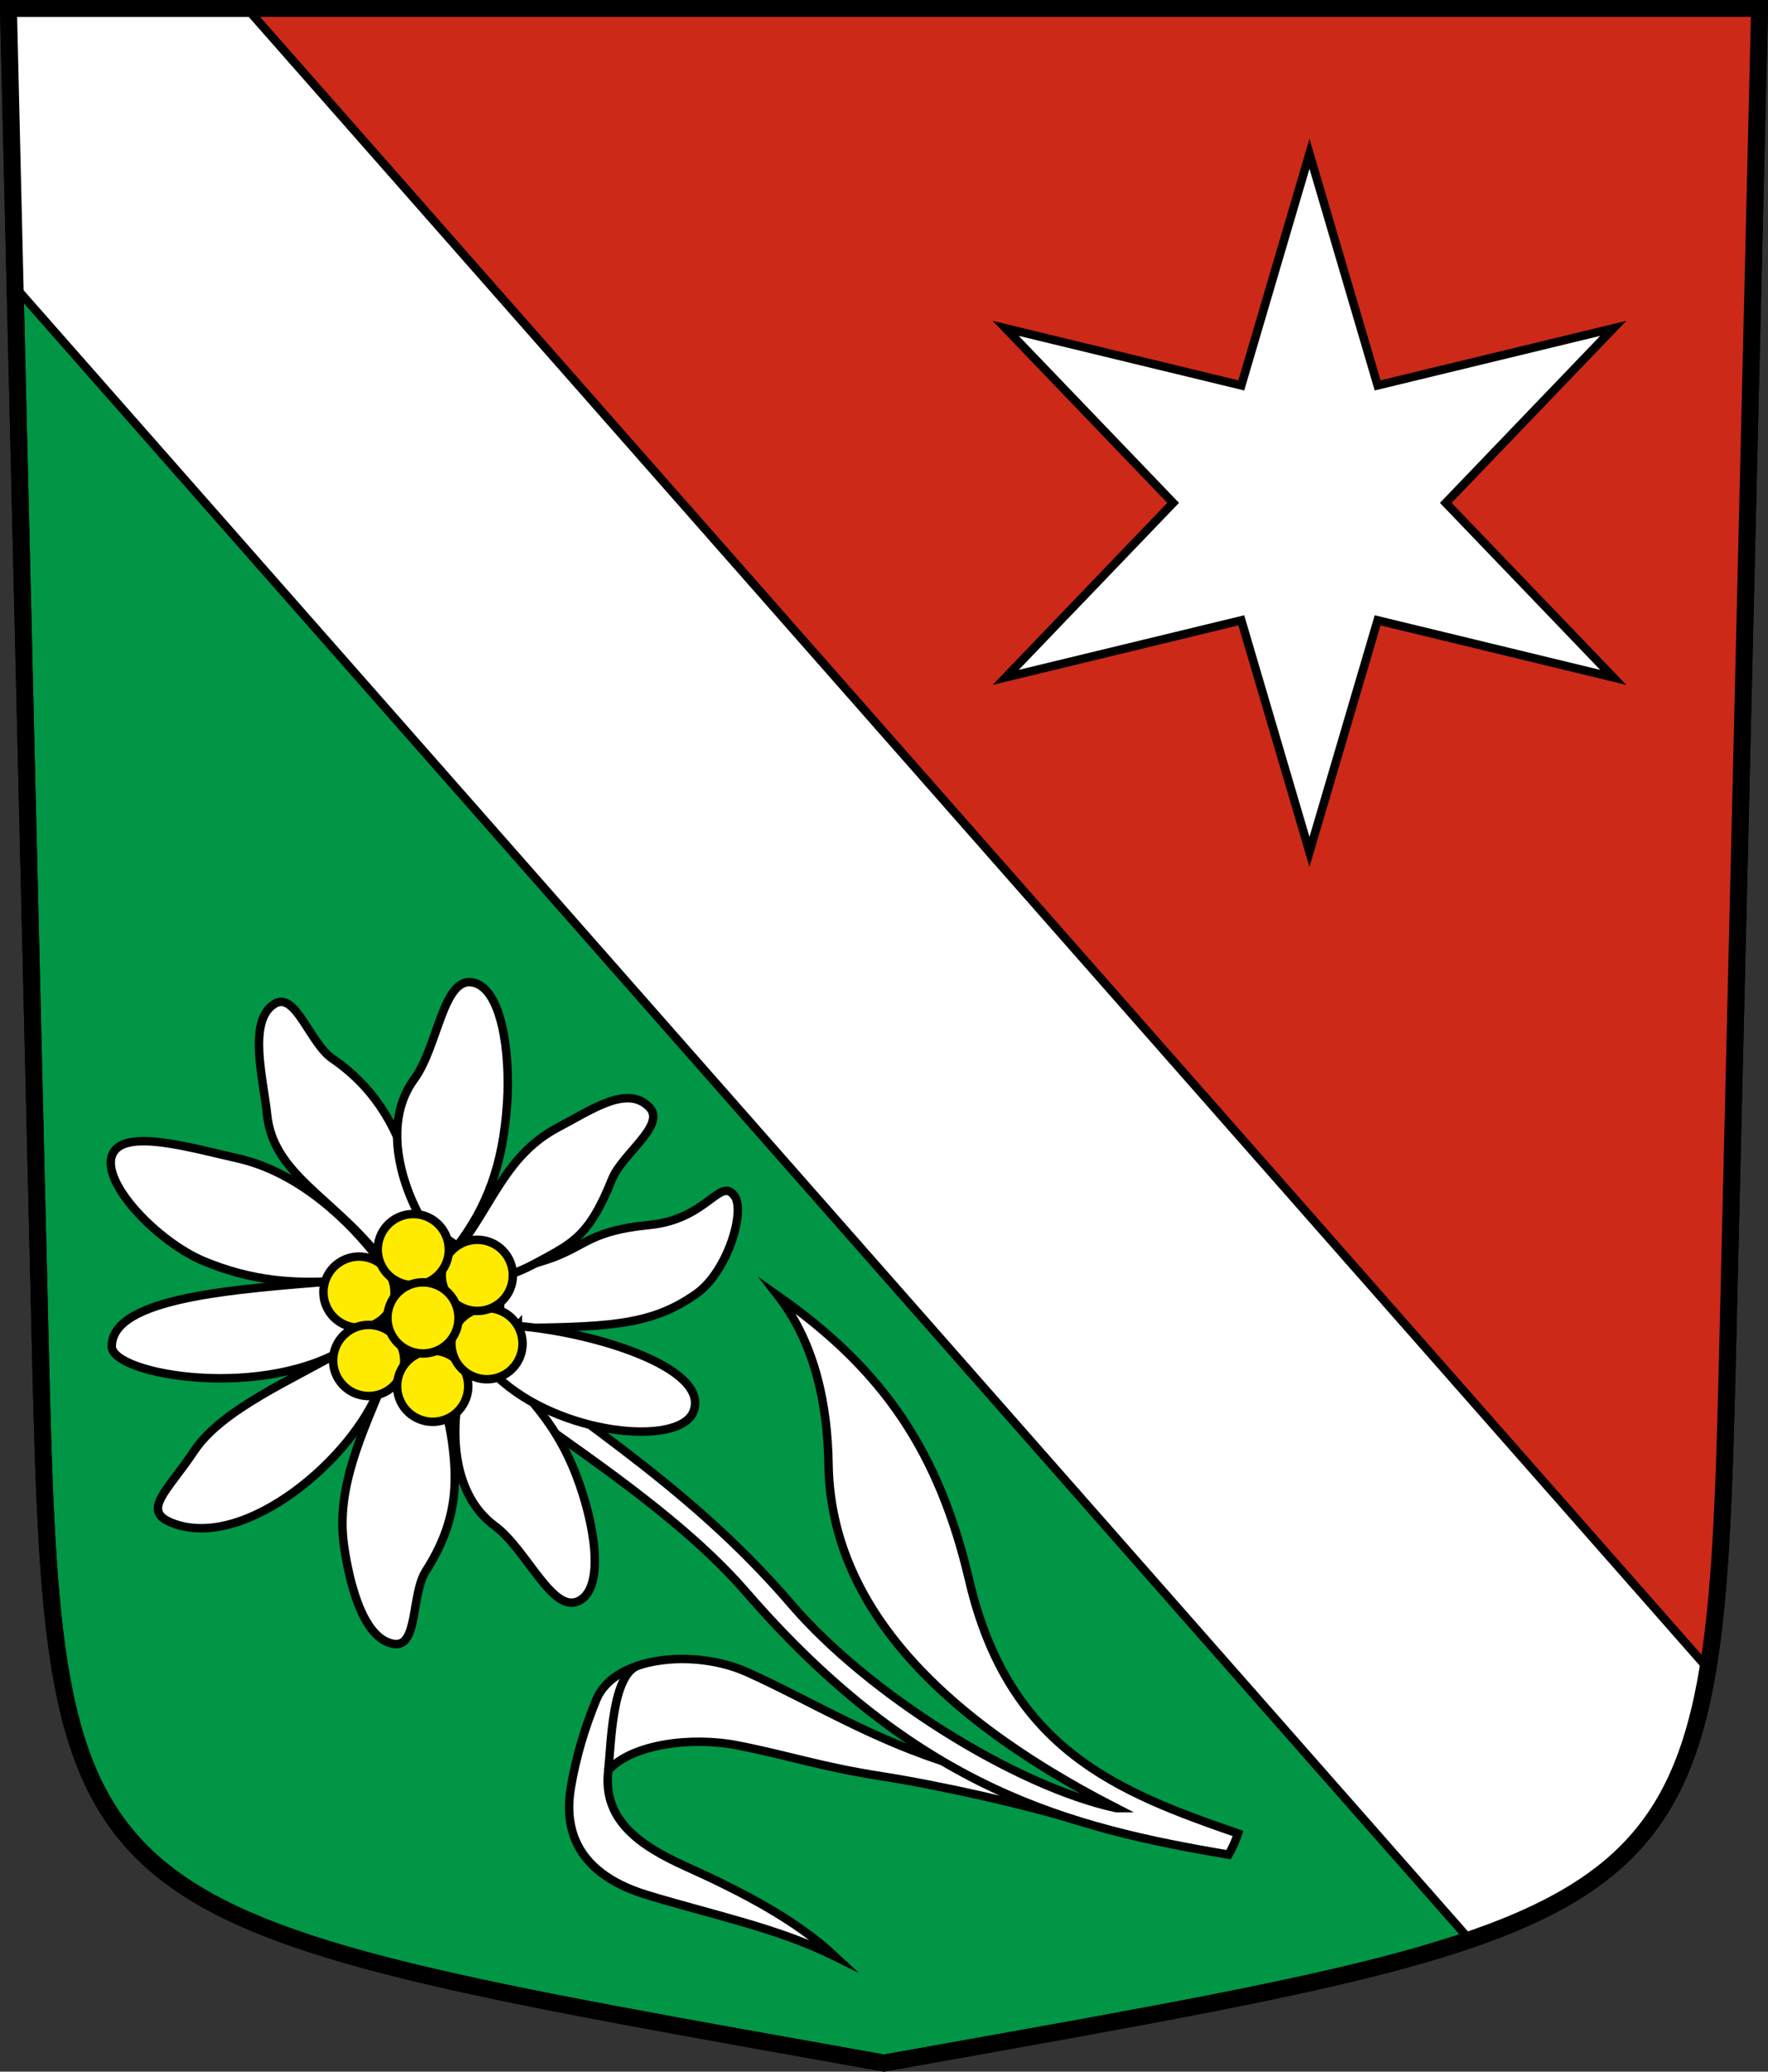 <svg xmlns="http://www.w3.org/2000/svg" version="1.0" width="208.86" height="244.66"><rect width="100%" height="100%" fill="#333333" stroke="none"/><path style="fill:#009645;fill-opacity:1;fill-rule:evenodd;stroke:#000;stroke-width:2;stroke-linecap:butt;stroke-miterlimit:4;stroke-dashoffset:0;stroke-opacity:1" d="M204.1 159.003 207.86 1H1l3.761 158.003c1.642 68.954 2.882 67.306 99.67 84.644 96.786-17.338 98.027-15.69 99.668-84.644z"/><path style="opacity:1;fill:#fff;fill-opacity:1;stroke:#000;stroke-width:1;stroke-miterlimit:9;stroke-dasharray:none;stroke-dashoffset:4.58;stroke-opacity:1" d="M127.402 215.052c-5.951-1.857-16.208-4.18-23.263-5.28-7.263-1.133-10.868-2.445-17.027-3.647-5.515-1.076-12.514-.129-15.252 2.959-.685 5.78 3.554 8.817 9.192 11.358 6.78 3.055 13.008 6.329 17.59 10.606-6.774-3.351-14.247-4.84-22.186-7.248-9.166-2.779-9.702-8.687-9.016-12.728.605-3.565 1.63-6.999 3.006-10.341 2.117-5.143 11.58-6.035 17.766-3.27 7.372 3.294 14.974 8.103 24.645 11"/><path style="opacity:1;fill:#cc2918;fill-opacity:1;stroke:#000;stroke-width:1;stroke-miterlimit:4;stroke-dasharray:none;stroke-dashoffset:4.58;stroke-opacity:1" d="M29.17 1h178.69c-2.03 65.353-2.681 177.051-6.093 196.058z"/><path style="fill:#fff;fill-opacity:1;fill-rule:evenodd;stroke:#000;stroke-width:1px;stroke-linecap:butt;stroke-linejoin:miter;stroke-opacity:1" d="m118.801 38.777 27.838 6.738 8.053-27.35 8.052 27.35 27.838-6.738-19.785 20.612L190.582 80l-27.838-6.739-8.052 27.35-8.053-27.35-27.838 6.739 19.786-20.612z"/><path style="opacity:1;fill:#fff;fill-opacity:1;stroke:#000;stroke-width:1;stroke-miterlimit:4;stroke-dasharray:none;stroke-dashoffset:4.58;stroke-opacity:1" d="M29.17 1H1l.783 32.89 171.836 195.194c14.337-4.653 25.758-12.85 28.148-32.026z"/><path style="opacity:1;fill:#fff;fill-opacity:1;stroke:#000;stroke-width:1;stroke-miterlimit:9;stroke-dasharray:none;stroke-dashoffset:4.58;stroke-opacity:1" d="M131.875 213.535c-23.129-11.857-33.774-25.47-34-40.625-.099-6.614-1.447-14.053-5.928-19.84 12.483 8.757 19.009 18.456 22.553 33.59 4.69 20.028 17.672 25.007 31.75 29.875-.285.859-.634 1.7-1.125 2.5-18.62-3.184-36.626-7.526-57.002-31.032-10.214-11.784-28.194-21.71-39.951-31.555l3.005-2.12c15.435 12.436 29.668 20.415 42.338 35.178 8.982 10.465 26.416 21.466 38.36 24.029z"/><g transform="rotate(-2.857 50.982 155.218)"><path d="M40.818 150.706c-5.84.184-10.882-.485-16.357-3.081-5.272-2.5-11.627-9.738-10.254-13.022 1.36-3.257 9.208-.48 14.795 1.07 7.3 2.024 12.982 8.21 16.13 12.822z" style="opacity:1;fill:#fff;fill-opacity:1;stroke:#000;stroke-width:1;stroke-miterlimit:4;stroke-dasharray:none;stroke-dashoffset:4.58;stroke-opacity:1"/><path d="M45.034 147.952c-5.24-7.214-11.908-10.274-12.28-17.23-.226-4.237-1.787-11.232 1.53-13.043 2.558-1.395 3.93 4.85 6.506 6.803 5.486 4.161 7.456 9.553 8.427 13.646.524 2.213.777 4.313.76 6.376zM40.082 150.72c-12.309.38-26.703.618-27.02 6.394-.185 3.386 17.861 7.424 28.281 1.243.863-2.16.325-4.74-1.261-7.637z" style="opacity:1;fill:#fff;fill-opacity:1;stroke:#000;stroke-width:1;stroke-miterlimit:4;stroke-dasharray:none;stroke-dashoffset:4.58;stroke-opacity:1"/><path d="M40.329 158.915c-5.879 3.092-14.61 6.219-18.158 11.016-3.434 4.642-6.715 6.776-2.923 8.42 8.48 3.68 21.76-6.794 25.155-14.771z" style="opacity:1;fill:#fff;fill-opacity:1;stroke:#000;stroke-width:1;stroke-miterlimit:4;stroke-dasharray:none;stroke-dashoffset:4.58;stroke-opacity:1"/><path d="M44.93 162.82c-2.877 6.12-6.248 12.325-5.65 19.055.375 4.225 1.62 11.257 5.326 12.002 2.855.575 2.315-5.795 4.197-8.425 4.006-5.6 4.188-10.204 3.902-14.401-.154-2.27-.535-4.35-1.161-6.315zM58.946 157.268c12.595.492 17.726.702 23.422-2.932 3.763-2.4 6.277-9.4 5.061-11.28-1.583-2.445-3.326 2.574-10.197 2.905-6.877.332-7.52 1.969-11.524 3.261-2.164.7-4.622.947-6.377 2.03zM50.552 144.377c-2.69-5.186-4.058-12.3-.231-17 2.985-3.667 3.994-11.899 7.455-11.064 3.43.828 4.026 8.533 3.38 14.296-.844 7.528-3.117 12.399-6.745 16.702z" style="opacity:1;fill:#fff;fill-opacity:1;stroke:#000;stroke-width:1;stroke-miterlimit:4;stroke-dasharray:none;stroke-dashoffset:4.58;stroke-opacity:1"/><path d="M53.98 163.844c-1.589 5.623-1.49 12.866 3.207 16.695 3.665 2.988 6.316 10.847 9.536 9.33 3.193-1.505 2.22-9.172.423-14.685-2.348-7.202-6.265-10.826-9.98-14.994z" style="opacity:1;fill:#fff;fill-opacity:1;stroke:#000;stroke-width:1;stroke-miterlimit:4;stroke-dasharray:none;stroke-dashoffset:4.58;stroke-opacity:1"/><path d="M61.096 157.107c8.77 1.133 22.45 6.022 20.22 11.112-1.81 4.128-15.998 2.033-22.956-5.243-.204-1.928.81-3.887 2.736-5.869z" style="opacity:1;fill:#fff;fill-opacity:1;stroke:#000;stroke-width:1;stroke-miterlimit:4;stroke-dasharray:none;stroke-dashoffset:4.58;stroke-opacity:1"/><circle transform="rotate(-65.22) skewX(.001)" cy="102.415" cx="-120.333" style="opacity:1;fill:#feeb00;fill-opacity:1;stroke:#000;stroke-width:1;stroke-miterlimit:1;stroke-dasharray:none;stroke-dashoffset:4.58;stroke-opacity:1" r="4.202"/><circle transform="rotate(-125.22) skewX(.002)" cy="-57.076" cx="-155.916" style="opacity:1;fill:#feeb00;fill-opacity:1;stroke:#000;stroke-width:1;stroke-miterlimit:1;stroke-dasharray:none;stroke-dashoffset:4.58;stroke-opacity:1" r="4.202"/><circle transform="rotate(174.778) skewX(-.003)" cy="-167.643" cx="-35.588" style="opacity:1;fill:#feeb00;fill-opacity:1;stroke:#000;stroke-width:1;stroke-miterlimit:1;stroke-dasharray:none;stroke-dashoffset:4.58;stroke-opacity:1" r="4.202"/><circle transform="rotate(114.78) skewX(.001)" cy="-118.713" cx="120.333" style="opacity:1;fill:#feeb00;fill-opacity:1;stroke:#000;stroke-width:1;stroke-miterlimit:1;stroke-dasharray:none;stroke-dashoffset:4.58;stroke-opacity:1" r="4.202"/><path d="M54.896 147.17c4.223-5.24 6.112-10.507 12.253-13.323 3.856-1.769 8.268-4.61 10.752-1.761 1.914 2.195-3.48 5.321-4.831 8.258-2.878 6.256-4.767 7.174-8.554 9.006-2.047.99-3.168 1.472-5.185 1.902z" style="opacity:1;fill:#fff;fill-opacity:1;stroke:#000;stroke-width:1;stroke-miterlimit:4;stroke-dasharray:none;stroke-dashoffset:4.58;stroke-opacity:1"/><circle transform="rotate(54.78) skewX(.002)" cy="40.777" cx="155.916" style="opacity:1;fill:#feeb00;fill-opacity:1;stroke:#000;stroke-width:1;stroke-miterlimit:1;stroke-dasharray:none;stroke-dashoffset:4.58;stroke-opacity:1" r="4.202"/><circle transform="rotate(-5.222) skewX(-.003)" cy="151.344" cx="35.588" style="opacity:1;fill:#feeb00;fill-opacity:1;stroke:#000;stroke-width:1;stroke-miterlimit:1;stroke-dasharray:none;stroke-dashoffset:4.58;stroke-opacity:1" r="4.202"/><circle transform="rotate(-65.22) skewX(.001)" cy="110.564" cx="-120.333" style="opacity:1;fill:#feeb00;fill-opacity:1;stroke:#000;stroke-width:1;stroke-miterlimit:1;stroke-dasharray:none;stroke-dashoffset:4.58;stroke-opacity:1" r="4.202"/></g><path style="opacity:1;fill:none;fill-opacity:1;stroke:#000;stroke-width:1;stroke-miterlimit:9;stroke-dasharray:none;stroke-dashoffset:4.58;stroke-opacity:1" d="M71.86 209.084c.35-3.255.425-11.271 3.515-12.38"/><path style="fill:none;fill-opacity:1;fill-rule:evenodd;stroke:#000;stroke-width:2;stroke-linecap:butt;stroke-miterlimit:4;stroke-dashoffset:0;stroke-opacity:1" d="M204.1 159.003 207.86 1H1l3.761 158.003c1.642 68.954 2.882 67.306 99.67 84.644 96.786-17.338 98.027-15.69 99.668-84.644z"/></svg>